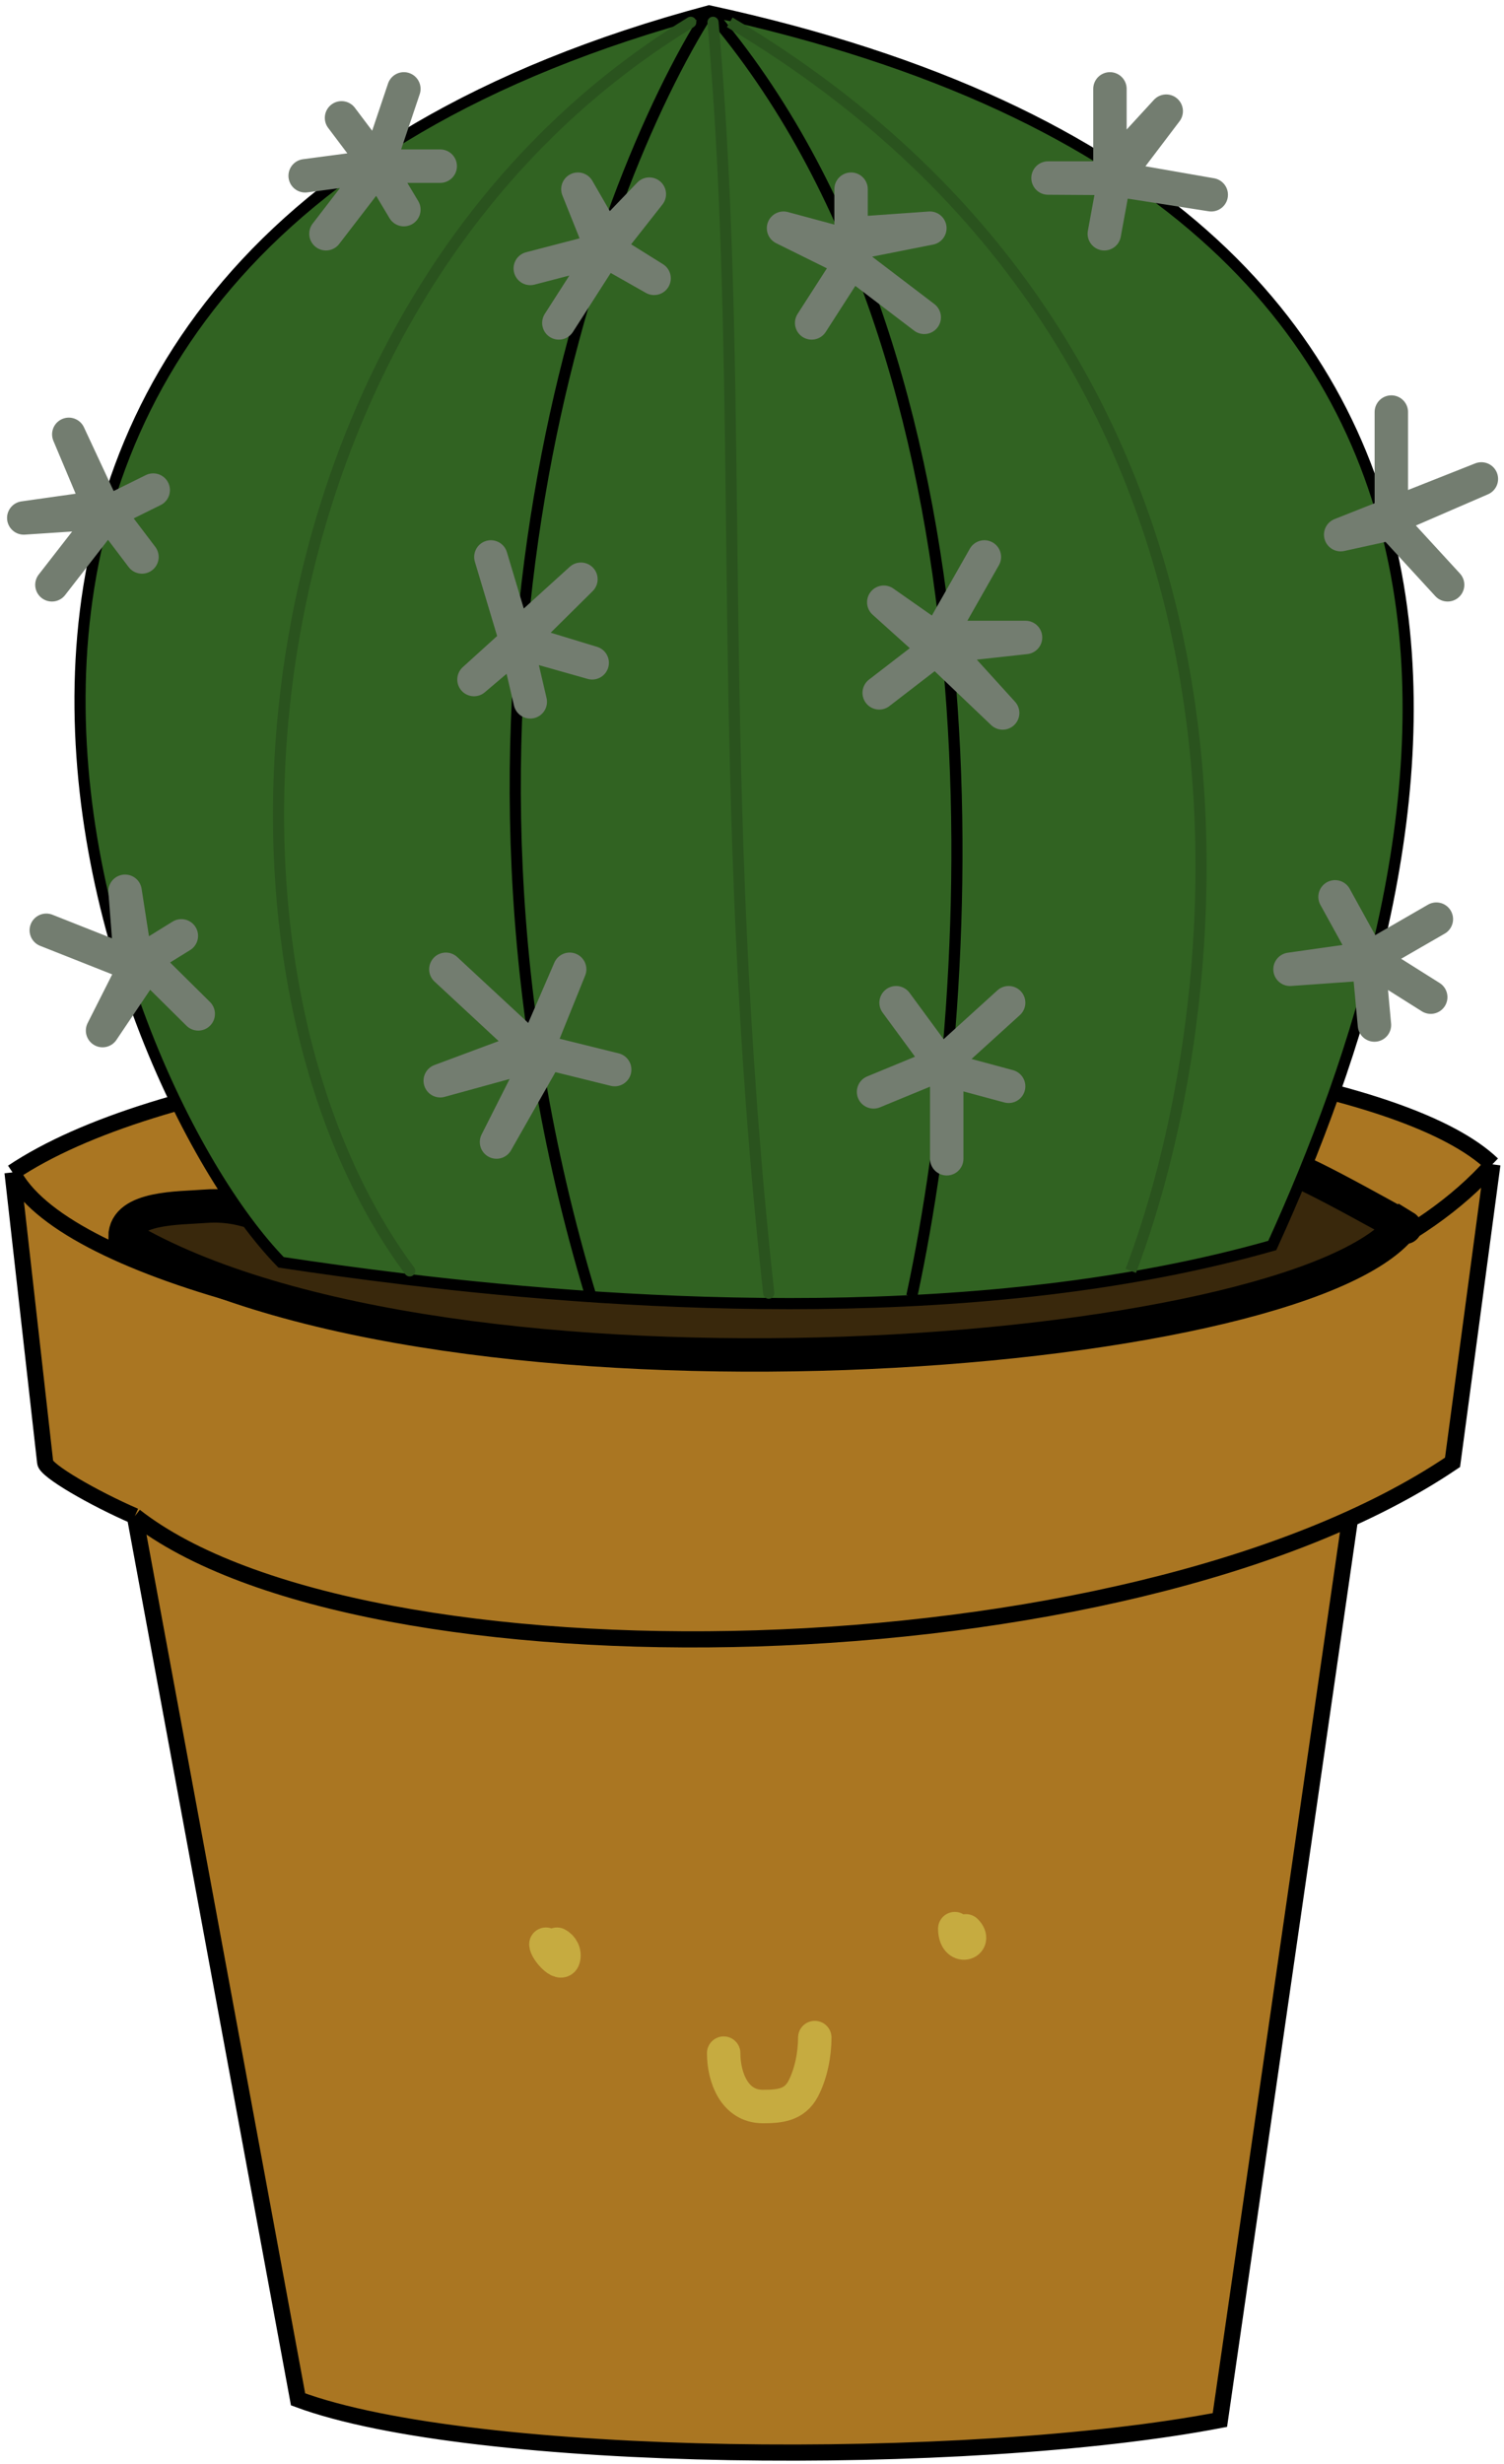 <svg width="135" height="221" viewBox="0 0 135 221" fill="none" xmlns="http://www.w3.org/2000/svg">
<path d="M4.054 131.172L1.124 105.164C26.883 87.946 118.821 89.945 133.958 104.44L130.381 131.172C127.638 133.025 124.547 134.713 121.181 136.238L109.499 217.076C86.798 221.423 42.377 221.018 26.754 215.222L12.105 136C8.443 134.416 4.054 131.896 4.054 131.172Z" fill="#AA7622"/>
<path d="M1.124 105.164L4.054 131.172C4.054 131.896 8.443 134.416 12.105 136M1.124 105.164C9.708 122.434 108.718 132.93 133.958 104.44M1.124 105.164C26.883 87.946 118.821 89.945 133.958 104.44M12.105 136C32.44 151.924 101.141 150.924 130.381 131.172L133.958 104.44M12.105 136L26.754 215.222C42.377 221.018 86.798 221.423 109.499 217.076L121.215 136" stroke="black" stroke-width="1.45"/>
<path d="M11.223 110.938C11.223 108.243 16.183 108.385 18.317 108.208C19.927 108.075 21.343 108.28 22.85 108.785C23.951 109.154 24.996 109.685 26.2 109.705C28.533 109.744 29.739 107.565 31.816 106.809C33.906 106.048 36.09 105.328 38.374 105.302C39.542 105.29 40.74 105.208 41.855 105.567L41.896 105.58C42.646 105.821 42.995 105.934 43.673 105.449C45.644 104.04 47.46 101.539 50.395 101.996C51.079 102.102 51.586 102.522 52.212 102.739C53.036 103.025 53.913 102.994 54.774 103.101C57.168 103.398 59.607 103.365 62.021 103.365C64.082 103.365 66.109 104.257 67.944 105.019C70.25 105.976 73.812 106.322 76.253 105.792C77.652 105.488 78.931 104.684 80.381 104.608C81.691 104.539 82.304 105.003 83.457 105.479C86.496 106.732 90.428 106.696 93.595 105.87C96.326 105.157 99.217 103.894 102.079 103.894C103.44 103.894 104.37 103.985 105.572 104.598C106.527 105.086 107.389 105.823 108.418 106.183C111.079 107.113 113.256 105.33 115.655 104.794C116.376 104.633 124.336 109.127 125.876 109.96C125.882 109.953 125.888 109.945 125.893 109.938C126.238 110.148 126.193 110.132 125.876 109.96C116.203 122.174 40 127.922 11.223 110.938Z" fill="#39280C"/>
<path d="M11.223 110.938C11.223 108.243 16.183 108.385 18.317 108.208C19.927 108.075 21.343 108.28 22.85 108.785C23.951 109.154 24.996 109.685 26.2 109.705C28.533 109.744 29.739 107.565 31.816 106.809C33.906 106.048 36.09 105.328 38.374 105.302C39.542 105.29 40.74 105.208 41.855 105.567C42.634 105.817 42.983 105.942 43.673 105.449C45.644 104.04 47.46 101.539 50.395 101.996C51.079 102.102 51.586 102.522 52.212 102.739C53.036 103.025 53.913 102.994 54.774 103.101C57.168 103.398 59.607 103.365 62.021 103.365C64.082 103.365 66.109 104.257 67.944 105.019C70.25 105.976 73.812 106.322 76.253 105.792C77.652 105.488 78.931 104.684 80.381 104.608C81.691 104.539 82.304 105.003 83.457 105.479C86.496 106.732 90.428 106.696 93.595 105.87C96.326 105.157 99.216 103.894 102.079 103.894C103.44 103.894 104.37 103.985 105.572 104.598C106.527 105.086 107.389 105.823 108.418 106.183C111.079 107.113 113.256 105.33 115.655 104.794C116.524 104.599 127.914 111.171 125.893 109.938C116.295 122.167 40.017 127.932 11.223 110.938Z" stroke="black" stroke-width="3" stroke-linecap="round"/>
<path d="M63.648 0.975C145.038 18.594 129.367 78.497 114.201 111.721C88.372 119.069 57.164 117.229 36.5 114.76C32.25 114.252 28.447 113.717 25.227 113.231C9.05 96.619 -19.26 23.124 63.648 0.975Z" fill="#316322"/>
<path d="M63.648 0.975C53.368 17.084 36.855 62.691 53.032 116.251M63.648 0.975C90.441 32.185 88.082 87.222 81.847 116.251M63.648 0.975C145.038 18.594 129.367 78.497 114.201 111.721C88.372 119.069 57.164 117.229 36.5 114.76C32.25 114.252 28.447 113.717 25.227 113.231C9.05 96.619 -19.26 23.124 63.648 0.975Z" stroke="black"/>
<path d="M36.777 114C16.284 86.37 21.223 26.867 62 2" stroke="#2A531E" stroke-linecap="round" stroke-linejoin="round"/>
<path d="M64 2C67.03 36.349 64 70.201 69 116" stroke="#2A531E" stroke-linecap="round" stroke-linejoin="round"/>
<path d="M33.92 14.904L36.251 7.973M33.92 14.904L30.656 10.572M33.92 14.904L27.392 15.77M33.92 14.904L29.257 20.968M33.92 14.904L36.251 18.803M33.92 14.904H39.515" stroke="#737D70" stroke-width="3" stroke-linecap="round" stroke-linejoin="round"/>
<path d="M8.701 44.96L6.175 38.962L9.206 45.46L2.134 46.46L9.711 45.96M9.711 45.96L4.66 52.458M9.711 45.96L12.742 49.959M9.711 45.96L13.753 43.961" stroke="#737D70" stroke-width="3" stroke-linecap="round" stroke-linejoin="round"/>
<path d="M4.155 83.447L11.732 86.446L11.227 79.948L12.237 86.446M12.237 86.446L16.278 83.947M12.237 86.446L9.206 92.444L13.247 86.446L17.794 90.945" stroke="#737D70" stroke-width="3" stroke-linecap="round" stroke-linejoin="round"/>
<path d="M46.083 57.956L42.546 60.955L46.331 57.526M46.331 57.526L53.155 59.455L46.588 57.456L52.144 51.958L46.083 57.456L46.331 57.526ZM46.331 57.526L47.598 62.954M46.331 57.526L44.062 49.959" stroke="#737D70" stroke-width="3" stroke-linecap="round" stroke-linejoin="round"/>
<path d="M54.437 22.301L58.284 17.414L54.437 21.413L51.872 16.97L54.01 22.301L58.711 24.967L54.437 22.301ZM54.437 22.301L47.598 24.079M54.437 22.301L50.163 28.966" stroke="#737D70" stroke-width="3" stroke-linecap="round" stroke-linejoin="round"/>
<path d="M48.103 93.944L51.134 86.946L48.103 94.443L47.564 93.944M40.021 86.946L47.564 93.944M47.564 93.944L39.516 96.942L48.608 94.443L44.567 102.441L49.113 94.443L55.175 95.943" stroke="#737D70" stroke-width="3" stroke-linecap="round" stroke-linejoin="round"/>
<path d="M88.358 49.959L84.253 57.182H92.052L84.253 58.04M83.843 58.085L89.999 63.954L83.843 57.182L79.328 54.022L83.843 58.085ZM83.843 58.085L84.253 58.04M78.918 62.148L84.253 58.04" stroke="#737D70" stroke-width="3" stroke-linecap="round" stroke-linejoin="round"/>
<path d="M76.392 16.97V20.968L83.464 20.469L75.887 21.968L70.33 20.469L76.392 23.468M76.392 23.468L72.856 28.966M76.392 23.468L82.959 28.466" stroke="#737D70" stroke-width="3" stroke-linecap="round" stroke-linejoin="round"/>
<path d="M99.629 7.973V15.47L104.68 9.972L100.134 15.97L108.722 17.47L99.338 16.004M99.338 16.004L99.124 15.97H94.072L99.338 16.004ZM99.124 20.968L100.134 15.47" stroke="#737D70" stroke-width="3" stroke-linecap="round" stroke-linejoin="round"/>
<path d="M124.887 36.963V46.46L132.969 42.961L120.34 47.959L124.887 46.96L129.938 52.458" stroke="#737D70" stroke-width="3" stroke-linecap="round" stroke-linejoin="round"/>
<path d="M84.474 95.443L90.536 89.945M84.474 95.443L80.433 89.945M84.474 95.443L78.412 97.942M84.979 103.94V95.943L90.536 97.442" stroke="#737D70" stroke-width="3" stroke-linecap="round" stroke-linejoin="round"/>
<path d="M122.866 85.946L128.928 82.448M122.866 85.946L128.423 89.445M122.866 85.946L119.835 80.448M122.866 85.946L115.794 86.946L122.866 86.446L123.371 91.944" stroke="#737D70" stroke-width="3" stroke-linecap="round" stroke-linejoin="round"/>
<path d="M101.5 114C111 89 116.7 32.4 65.5 2" stroke="#2A531E"/>
<path d="M49 174.396C49 174.919 50.364 176.455 50.585 175.682C50.735 175.156 50.438 174.616 49.997 174.396" stroke="#C6AB40" stroke-width="3" stroke-linecap="round"/>
<path d="M85.703 173C85.703 175.043 87.816 174.315 86.701 173.199" stroke="#C6AB40" stroke-width="3" stroke-linecap="round"/>
<path d="M64.958 184.168C64.958 186.357 65.946 188.955 68.46 188.955C69.934 188.955 71.305 188.86 72.095 187.36C72.797 186.025 73.136 184.265 73.136 182.772" stroke="#C6AB40" stroke-width="3" stroke-linecap="round"/>
</svg>
